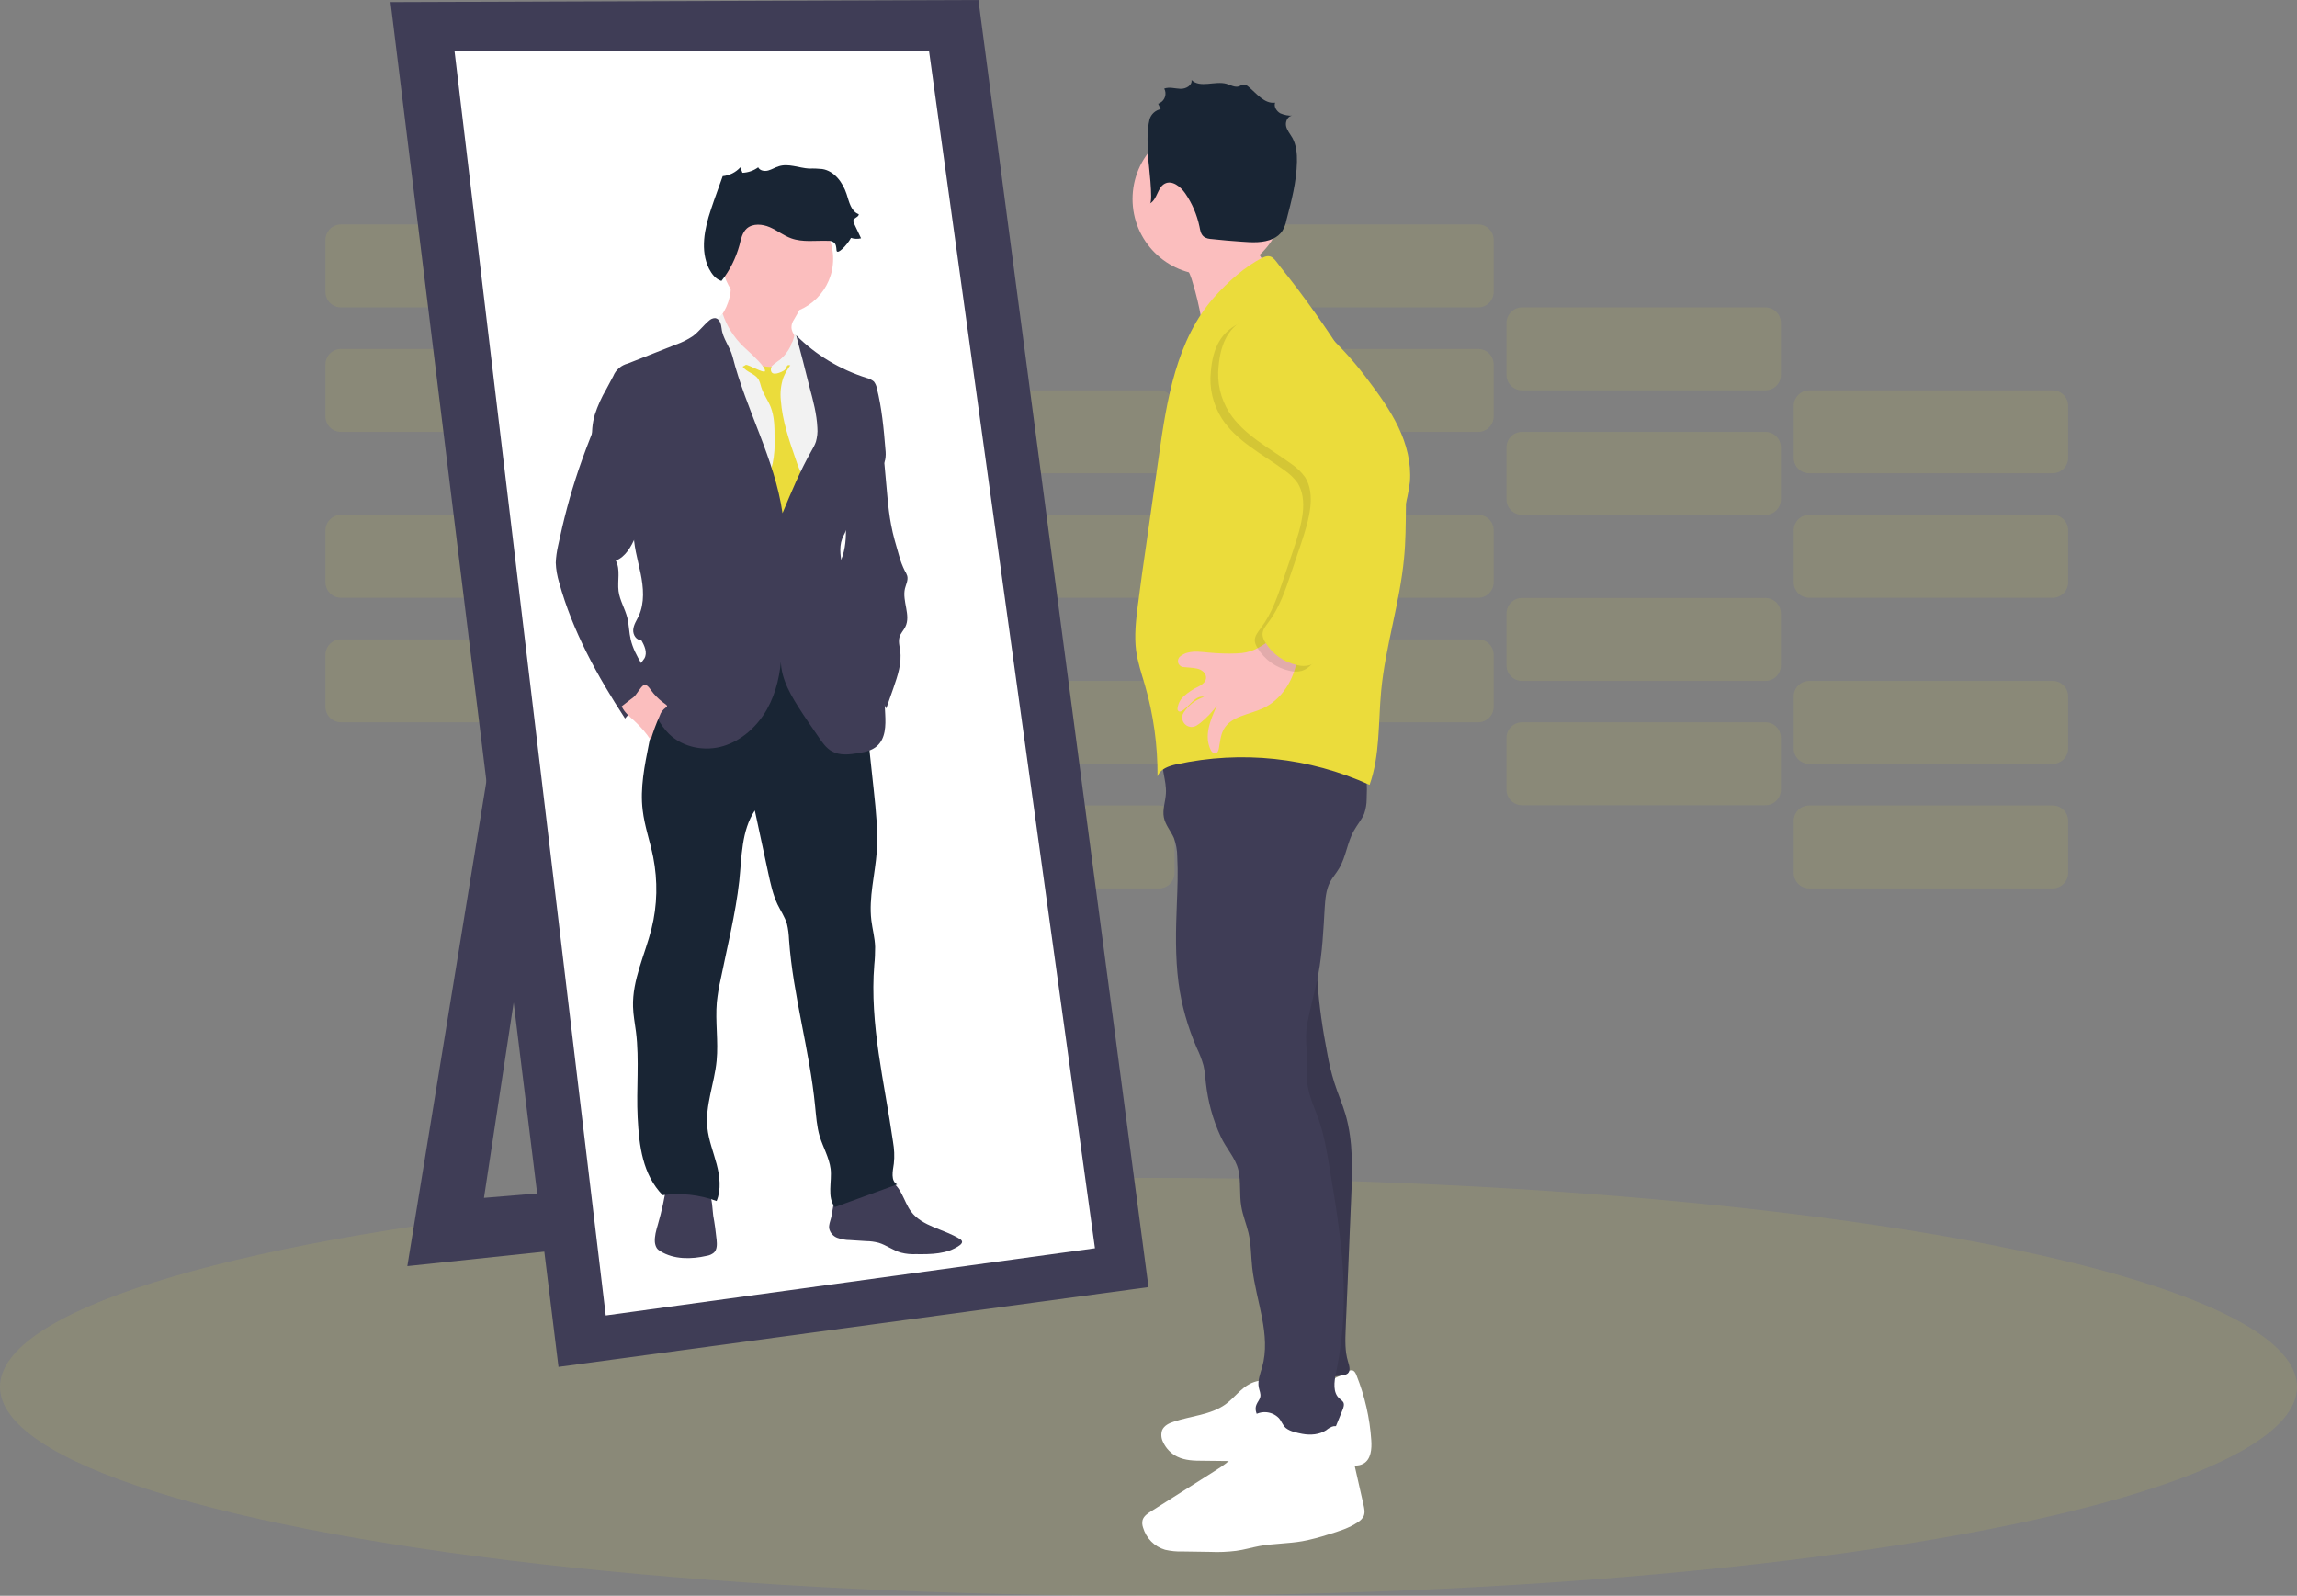 <?xml version="1.0" encoding="utf-8"?>
<!-- Generator: Adobe Illustrator 23.0.0, SVG Export Plug-In . SVG Version: 6.00 Build 0)  -->
<svg version="1.1" id="bf56719a-dd30-4b09-833f-7c41eeee086b"
	 xmlns="http://www.w3.org/2000/svg" xmlns:xlink="http://www.w3.org/1999/xlink" x="0px" y="0px" viewBox="0 0 1094 760"
	 style="enable-background:new 0 0 1094 760;" xml:space="preserve">
<rect x="0" y="0" width="1094" height="760" fill="#808080" stroke="none"/>
<style type="text/css">
	.st0{opacity:0.1;fill:#EBDC3B;enable-background:new    ;}
	.st1{fill:#3F3D56;}
	.st2{fill:#FFFFFF;}
	.st3{fill:#192534;}
	.st4{fill:#FBBEBE;}
	.st5{fill:#F2F2F2;}
	.st6{fill:#EBDC3B;}
	.st7{opacity:0.1;enable-background:new    ;}
</style>
<title>career process</title>
<path class="st0" d="M162.4,304.5h115.9c4.1,0,7.4,3.3,7.4,7.4v24.7c0,4.1-3.3,7.4-7.4,7.4H162.4c-4.1,0-7.4-3.3-7.4-7.4v-24.7
	C155,307.8,158.3,304.5,162.4,304.5z"/>
<path class="st0" d="M299.2,344h115.9c4.1,0,7.4,3.3,7.4,7.4v24.7c0,4.1-3.3,7.4-7.4,7.4H299.2c-4.1,0-7.4-3.3-7.4-7.4v-24.7
	C291.8,347.4,295.1,344,299.2,344z"/>
<path class="st0" d="M436.1,383.6h115.9c4.1,0,7.4,3.3,7.4,7.4v24.7c0,4.1-3.3,7.4-7.4,7.4H436.1c-4.1,0-7.4-3.3-7.4-7.4V391
	C428.6,386.9,432,383.6,436.1,383.6z"/>
<path class="st0" d="M162.4,245.2h115.9c4.1,0,7.4,3.3,7.4,7.4v24.7c0,4.1-3.3,7.4-7.4,7.4H162.4c-4.1,0-7.4-3.3-7.4-7.4v-24.7
	C155,248.6,158.3,245.2,162.4,245.2z"/>
<path class="st0" d="M299.2,284.8h115.9c4.1,0,7.4,3.3,7.4,7.4v24.7c0,4.1-3.3,7.4-7.4,7.4H299.2c-4.1,0-7.4-3.3-7.4-7.4v-24.7
	C291.8,288.1,295.1,284.8,299.2,284.8z"/>
<path class="st0" d="M436.1,324.3h115.9c4.1,0,7.4,3.3,7.4,7.4v24.7c0,4.1-3.3,7.4-7.4,7.4H436.1c-4.1,0-7.4-3.3-7.4-7.4v-24.7
	C428.6,327.6,432,324.3,436.1,324.3z"/>
<path class="st0" d="M588.1,304.5h115.9c4.1,0,7.4,3.3,7.4,7.4v24.7c0,4.1-3.3,7.4-7.4,7.4H588.1c-4.1,0-7.4-3.3-7.4-7.4v-24.7
	C580.6,307.8,584,304.5,588.1,304.5z"/>
<path class="st0" d="M724.9,344h115.9c4.1,0,7.4,3.3,7.4,7.4v24.7c0,4.1-3.3,7.4-7.4,7.4H724.9c-4.1,0-7.4-3.3-7.4-7.4v-24.7
	C717.5,347.4,720.8,344,724.9,344z"/>
<path class="st0" d="M861.7,383.6h115.9c4.1,0,7.4,3.3,7.4,7.4v24.7c0,4.1-3.3,7.4-7.4,7.4H861.7c-4.1,0-7.4-3.3-7.4-7.4V391
	C854.3,386.9,857.6,383.6,861.7,383.6z"/>
<path class="st0" d="M588.1,245.2h115.9c4.1,0,7.4,3.3,7.4,7.4v24.7c0,4.1-3.3,7.4-7.4,7.4H588.1c-4.1,0-7.4-3.3-7.4-7.4v-24.7
	C580.6,248.6,584,245.2,588.1,245.2z"/>
<path class="st0" d="M724.9,284.8h115.9c4.1,0,7.4,3.3,7.4,7.4v24.7c0,4.1-3.3,7.4-7.4,7.4H724.9c-4.1,0-7.4-3.3-7.4-7.4v-24.7
	C717.5,288.1,720.8,284.8,724.9,284.8z"/>
<path class="st0" d="M861.7,324.3h115.9c4.1,0,7.4,3.3,7.4,7.4v24.7c0,4.1-3.3,7.4-7.4,7.4H861.7c-4.1,0-7.4-3.3-7.4-7.4v-24.7
	C854.3,327.6,857.6,324.3,861.7,324.3z"/>
<path class="st0" d="M162.4,166.2h115.9c4.1,0,7.4,3.3,7.4,7.4v24.7c0,4.1-3.3,7.4-7.4,7.4H162.4c-4.1,0-7.4-3.3-7.4-7.4v-24.7
	C155,169.5,158.3,166.2,162.4,166.2z"/>
<path class="st0" d="M299.2,205.7h115.9c4.1,0,7.4,3.3,7.4,7.4v24.7c0,4.1-3.3,7.4-7.4,7.4H299.2c-4.1,0-7.4-3.3-7.4-7.4v-24.7
	C291.8,209,295.1,205.7,299.2,205.7z"/>
<path class="st0" d="M436.1,245.2h115.9c4.1,0,7.4,3.3,7.4,7.4v24.7c0,4.1-3.3,7.4-7.4,7.4H436.1c-4.1,0-7.4-3.3-7.4-7.4v-24.7
	C428.6,248.6,432,245.2,436.1,245.2z"/>
<path class="st0" d="M162.4,106.9h115.9c4.1,0,7.4,3.3,7.4,7.4V139c0,4.1-3.3,7.4-7.4,7.4H162.4c-4.1,0-7.4-3.3-7.4-7.4v-24.7
	C155,110.2,158.3,106.9,162.4,106.9z"/>
<path class="st0" d="M299.2,146.4h115.9c4.1,0,7.4,3.3,7.4,7.4v24.7c0,4.1-3.3,7.4-7.4,7.4H299.2c-4.1,0-7.4-3.3-7.4-7.4v-24.7
	C291.8,149.8,295.1,146.4,299.2,146.4z"/>
<path class="st0" d="M436.1,185.9h115.9c4.1,0,7.4,3.3,7.4,7.4V218c0,4.1-3.3,7.4-7.4,7.4H436.1c-4.1,0-7.4-3.3-7.4-7.4v-24.7
	C428.6,189.3,432,185.9,436.1,185.9z"/>
<path class="st0" d="M588.1,166.2h115.9c4.1,0,7.4,3.3,7.4,7.4v24.7c0,4.1-3.3,7.4-7.4,7.4H588.1c-4.1,0-7.4-3.3-7.4-7.4v-24.7
	C580.6,169.5,584,166.2,588.1,166.2z"/>
<path class="st0" d="M724.9,205.7h115.9c4.1,0,7.4,3.3,7.4,7.4v24.7c0,4.1-3.3,7.4-7.4,7.4H724.9c-4.1,0-7.4-3.3-7.4-7.4v-24.7
	C717.5,209,720.8,205.7,724.9,205.7z"/>
<path class="st0" d="M861.7,245.2h115.9c4.1,0,7.4,3.3,7.4,7.4v24.7c0,4.1-3.3,7.4-7.4,7.4H861.7c-4.1,0-7.4-3.3-7.4-7.4v-24.7
	C854.3,248.6,857.6,245.2,861.7,245.2z"/>
<path class="st0" d="M588.1,106.9h115.9c4.1,0,7.4,3.3,7.4,7.4V139c0,4.1-3.3,7.4-7.4,7.4H588.1c-4.1,0-7.4-3.3-7.4-7.4v-24.7
	C580.6,110.2,584,106.9,588.1,106.9z"/>
<path class="st0" d="M724.9,146.4h115.9c4.1,0,7.4,3.3,7.4,7.4v24.7c0,4.1-3.3,7.4-7.4,7.4H724.9c-4.1,0-7.4-3.3-7.4-7.4v-24.7
	C717.5,149.8,720.8,146.4,724.9,146.4z"/>
<path class="st0" d="M861.7,185.9h115.9c4.1,0,7.4,3.3,7.4,7.4V218c0,4.1-3.3,7.4-7.4,7.4H861.7c-4.1,0-7.4-3.3-7.4-7.4v-24.7
	C854.3,189.3,857.6,185.9,861.7,185.9z"/>
<ellipse class="st0" cx="547" cy="660.5" rx="547" ry="99.5"/>
<polygon class="st1" points="240,321 194,603 402,581 393,557 230.5,570.5 268.5,320.5 "/>
<polygon class="st1" points="186,1 466,0 547,613 266,651 "/>
<polygon class="st2" points="216.5,24.5 442.5,24.5 521.5,594.5 288.5,626.5 "/>
<path class="st1" d="M429.6,568.9c1.4,2.7,2.5,5.7,4.3,8.1c5.4,7.2,15.6,8.3,23.3,13.1c0.4,0.2,0.7,0.5,0.9,0.9
	c0.4,0.8-0.4,1.7-1.2,2.2c-5.8,4.1-13.5,4.2-20.6,4.1c-2.4,0.1-4.8-0.1-7.1-0.7c-3.8-1-7-3.6-10.7-4.7c-1.9-0.5-3.9-0.8-5.9-0.8
	l-7.8-0.5c-2.1,0-4.1-0.4-6.1-1.1c-2-0.8-3.4-2.5-3.8-4.5c-0.2-1.7,0.5-3.3,0.9-4.9c1-3.8,0.7-8.5,3.7-11.1c1.2-0.9,2.6-1.6,4.1-2
	c5.4-1.8,11-3.3,16.6-4.4C424.9,561.5,427.6,564.9,429.6,568.9z"/>
<path class="st1" d="M341.3,590.5c0.2,2.1,0.3,4.6-1.3,6.1c-1,0.8-2.1,1.3-3.4,1.5c-7.4,1.7-15.6,1.8-22.1-2.2
	c-0.7-0.4-1.3-0.9-1.7-1.5c-0.5-0.8-0.8-1.8-0.9-2.8c-0.2-2.8,0.6-5.6,1.4-8.3c1.9-6.5,3.3-13.1,4.3-19.8c0.1-0.5,18.9,3,20.1,4.9
	c1.6,2.3,1.6,7.8,2,10.6C340.4,582.8,340.9,586.6,341.3,590.5z"/>
<path class="st3" d="M411.2,330.3l5,46.5c1,9.5,2,19,1.4,28.6c-0.8,11-3.9,22-2.6,32.9c0.5,4.2,1.7,8.4,1.8,12.7
	c0,2.8-0.1,5.7-0.4,8.5c-2.3,28.2,4.9,56.2,8.9,84.2c0.6,3.5,0.8,7,0.4,10.5c-0.5,3.5-1.6,8.2,1.6,9.9l-29.7,10.8
	c-3.8-4.8-1.3-12.1-2-18.2c-0.7-5.4-3.6-10.3-5.2-15.5c-1.4-4.7-1.7-9.7-2.2-14.5c-2.6-26.6-10.5-52.5-12.4-79.1
	c-0.1-2.6-0.4-5.1-1-7.6c-1-3.3-3-6.2-4.5-9.3c-2.2-4.7-3.3-9.8-4.4-14.9l-6.4-29.8c-6.4,9.6-6.2,22-7.4,33.5
	c-1.8,16-5.8,31.7-9,47.5c-0.8,3.4-1.3,6.8-1.7,10.3c-0.8,9.3,0.8,18.6-0.1,27.9c-1,10.7-5.5,21.2-4.4,31.9
	c0.6,5.9,2.9,11.6,4.4,17.3s2.3,12.1,0,17.6c-8.2-3-17-4-25.7-2.8c-9.5-9.8-11.2-23.3-11.9-37s0.9-27.3-0.8-40.8
	c-0.5-4-1.3-7.9-1.4-11.9c-0.4-12.8,5.7-24.8,8.8-37.2c2.8-11.2,3-22.8,0.8-34.1c-1.5-7.5-4.1-14.7-5-22.3
	c-1.3-10.6,0.9-21.3,3-31.8c1.4-7.1,2.9-14.1,4.5-21.2c1.7-7.5,3.8-15.3,8.5-21.4c7.4-9.9,20.6-14.3,33-13.3s23.9,6.6,34.1,13.6
	C397.2,317,404.6,323.2,411.2,330.3z"/>
<path class="st4" d="M378.1,152.3c-0.6,0.9-1,1.9-1.1,2.9c-0.3,2.1,1,3.9,2,5.7c1.3,2.3,2.3,4.8,2.9,7.3c0.5,1.6,0.6,3.2,0.4,4.9
	c-0.2,1.2-0.7,2.4-1.3,3.5c-1.9,3.7-4.8,7.2-8.7,8.7c-3,1.1-6.3,1.2-9.4,0.4c-3.1-0.9-6-2.2-8.6-4.1c-2.2-1.4-4.2-3.1-5.9-5.1
	c-1.6-2.2-3-4.5-4.1-7c-2.1-4.4-4.2-9-3.8-13.8c0-0.4,0.1-0.9,0.2-1.3c0.3-0.7,0.8-1.4,1.3-2c4.3-5.1,6.5-11.5,6.1-18.1l14.6,3.3
	c3.2,0.7,6.4,1.5,9.6,2.4c2.6,0.8,6.6,1.8,8.3,4.1S379.2,150.1,378.1,152.3z"/>
<circle class="st4" cx="370.3" cy="123.3" r="26.5"/>
<path class="st5" d="M366,176.7c1.1-2.4,3.5-4,5.8-5.5s4.5-3.5,4.9-6.2c0-0.6,0.2-1.2,0.4-1.7c0.9-1.3,2.9-0.6,4.1,0.3
	c2.9,2.3,4.9,5.5,6.9,8.7c2.5,3.9,4.7,7.9,6.5,12.2c2.8,7.4,3.1,15.5,3.5,23.4c0.3,7.2,0.5,14.5-1.2,21.5c-1.1,4.4-3,8.7-3.1,13.3
	c-0.3,16.5-6.1,32.3-6.5,48.9c0,4.8,0.2,9.6,0.7,14.3l0.9,10.7c-14.5-0.8-29-2.1-43.5-3.8c-0.4-4.9-1.8-9.7-3.1-14.5
	c-5.3-19.5-8.7-39.5-10.1-59.7c-0.8-10.7-1.6-21.4-2.8-32.1c-1.1-9.7-3.2-19.5-1.9-29.2c0.7-4.4,2-8.7,4.1-12.6
	c0.6-1.6,1.8-2.9,3.2-3.8c0.7-0.3,1.5-0.6,2.3-0.7c2.3-0.5,4.6-0.7,6.9-0.8c0.6,0,1.1,0,1.7,0.2c1,0.5,1.8,1.3,2.3,2.2
	C352.3,168.3,358.6,173.5,366,176.7z"/>
<path class="st6" d="M353.7,174.6c1.9,2.7,5.8,3.3,7.5,6c0.6,1.1,1,2.3,1.3,3.6c1,3.4,3.2,6.3,4.5,9.5c1.9,4.7,1.9,9.9,1.9,15
	c0.2,4-0.1,8.1-0.9,12c-0.6,2.5-1.6,4.8-2.3,7.3c-1.2,4.1-1.7,8.5-1.3,12.8c0,0.9,0.2,1.8,0.7,2.6c0.7,0.8,1.6,1.4,2.6,1.7
	c2.9,1.3,6,2.6,9.2,2.3c0.7,0,1.3-0.2,1.8-0.6c0.4-0.3,0.7-0.7,0.9-1.2l2-3.4c1.8-3.1,3.7-6.5,3-10.1c-0.5-1.8-1.3-3.6-2.3-5.2
	c-1.3-2.6-2.4-5.3-3.3-8.1c-3.2-9.2-6.4-18.5-7.1-28.1c-0.4-3.7,0-7.4,1.2-10.9c0.9-2.2,2.1-4.2,3.5-6.1c-0.6-0.9-1.8-1.2-2.8-0.9
	c-1,0.3-2,0.7-2.9,1.2c-2.9,1.2-6.2,0.8-9.2-0.1c-1.2-0.3-3-1.5-4.2-1.4C357.1,172.6,353.8,174.7,353.7,174.6z"/>
<path class="st5" d="M377.1,174.5c-0.6-0.5-1.5-0.9-2.1-0.4c-0.2,0.2-0.3,0.5-0.4,0.8c-0.5,1.4-2,2.1-3.4,2.6s-2.9,0.8-3.7-0.2
	c-0.5-0.8-0.5-1.9,0.1-2.7c0.6-0.7,1.4-1.4,2.2-1.9c4.6-3.2,7.7-8.2,8.7-13.7c1.3,1,2.1,2.5,2.4,4.1c0.3,1.6,0.4,3.2,0.7,4.8
	c0.5,2.3,1.6,4.4,1.8,6.7c0.1,1.2,0,2.5,0,3.7c0,1.2,0.2,2.4,0.4,3.6C381.6,179.6,379.9,176.7,377.1,174.5z"/>
<path class="st5" d="M356.9,167.7c-1-0.9-2-1.9-3-2.8c-4.4-4.3-7.7-9.5-9.7-15.4c-1.3,1-2.7,2.3-2.7,4c0.1,1.2,0.6,2.3,1.3,3.3
	c3.8,6,6.3,12.6,7.3,19.6c1.1-1.7,3-2.7,5-2.7c1.6,0,8.7,4.2,9.2,3.1C365.1,175.2,358.1,168.8,356.9,167.7z"/>
<path class="st1" d="M379.2,159.7c9.4,9.4,20.9,16.3,33.6,20.3c1.3,0.3,2.4,0.9,3.4,1.7c0.7,0.9,1.2,2,1.4,3.1
	c2.4,9.5,3.3,19.4,4.1,29.2c0.2,1.6,0.2,3.3-0.1,4.9c-0.6,2.6-2.5,4.7-4.3,6.7c-5.7,6.1-12.3,12.6-13.3,20.9
	c-0.1,1.6-0.3,3.2-0.6,4.8c-0.5,1.9-1.6,3.5-2.3,5.3c-3.3,8.9,4.2,19.7-0.4,28c2.5,4.8,4.2,9.9,5.1,15.3c0.2,2,0.6,4,1.4,5.9
	c1.4,2.9,4.2,4.7,6.4,7c6.8,6.9,7.6,17.6,8,27.3c0.3,5.5,0.2,11.7-4,15.3c-2.4,2.1-5.7,2.8-8.9,3.3c-4.2,0.7-8.8,1.2-12.5-0.9
	c-2.7-1.5-4.5-4.1-6.2-6.6c-3.3-4.8-6.6-9.5-9.7-14.4c-4.9-7.7-9.6-16.5-8.1-25.6c-0.4,9.3-2.4,18.6-6.9,26.6s-11.9,14.8-20.7,17.5
	s-19.2,0.8-25.9-5.7c-2.2-2.2-4-4.7-5.5-7.4c-3.8-6.4-6.5-13.4-8.1-20.7c-0.4-1.9-0.8-4,0.2-5.7c0.5-0.8,1.1-1.4,1.6-2.2
	c1.6-2.7,0.1-6.1-1.5-8.8c-2.3,0.2-4-2.5-3.8-4.9s1.6-4.4,2.6-6.5c2.9-6.3,2.3-13.6,0.9-20.4s-3.5-13.5-3.3-20.4
	c0.2-7.3-5.1-13.9-9.1-20c-2.2-3.4-4.9-6.6-6.8-10.3c-4.1-7.6-5-16.5-2.6-24.8c1.4-4.3,3.2-8.3,5.5-12.2l3.3-6.2c1.2-3,3.8-5.2,7-6
	l22.8-9c2.9-1,5.7-2.4,8.2-4.1c2.8-2.1,4.9-5,7.5-7.2c0.8-0.8,1.9-1.3,3-1.3c2.1,0.2,2.9,2.9,3.1,5c0.5,4.7,4,8.7,5.2,13.3
	c6.4,25.3,20.1,48.7,23.8,74.6c4.2-10.1,8.4-20.2,13.8-29.7c0.8-1.4,1.6-2.8,2.1-4.3c0.6-2.2,0.9-4.4,0.7-6.7
	c-0.3-6.5-2-12.9-3.7-19.2C383.5,176.1,381.5,168.2,379.2,159.7z"/>
<path class="st1" d="M422.7,237.2c0.4,4.3,0.9,8.5,1.7,12.7c0.9,4.9,2.3,9.6,3.7,14.4c0.7,2.7,1.7,5.3,2.9,7.7
	c0.5,0.7,0.8,1.5,1.1,2.3c0.5,2-0.6,4-1.1,6c-1.4,6,2.9,12.7,0.2,18.2c-0.8,1.7-2.3,3.1-2.8,4.9c-0.6,2.1,0,4.3,0.3,6.4
	c0.9,6-1.2,12.1-3.2,17.9l-3.4,9.7c-3.1-5.8-6.3-11.7-10.6-16.8c-1.5-1.8-3.2-3.5-4.7-5.4c-2.1-3-3.8-6.3-5-9.7
	c-3.1-8.3-4.8-16.9-5.2-25.7c-0.2-2.5,0-5,0.9-7.4c0.7-1.4,1.4-2.7,2.2-4c2.7-4.8,3.2-10.5,3.2-16.1s-0.6-11.1,0-16.5
	c0.5-4.6,1.9-9,4-13.1c1.3-2.7,3.1-5,5.4-6.8c1.7-1.3,3.8-2,6-2c3.3,0.2,2.5,3,2.8,5.7L422.7,237.2z"/>
<path class="st1" d="M275.6,223.6c-2,6-3.9,12.1-5.5,18.2c-1.6,6-3,12-4.3,18.1c-0.6,2.7-1,5.4-1.1,8.1c0.1,3.2,0.7,6.4,1.6,9.4
	c6.4,23.2,18.2,44.6,31.4,64.8c3.8-4.7,8.3-8.8,13.3-12.1c0.4-0.2,0.8-0.6,1-1c0.3-0.8,0.1-1.6-0.3-2.3c-3.6-7.5-9.4-14.1-11.3-22.2
	c-0.8-3.4-0.8-6.9-1.6-10.3c-1.1-4.4-3.6-8.3-4.2-12.8c-0.6-4.9,1-10.2-1.3-14.5c4.6-1.8,7.3-6.6,9.3-11.2c2.1-4.7,3.6-9.6,4.5-14.7
	c1.4-9.7-0.5-19.6-5.4-28.1c-2.4-4.3-5.4-8.1-9-11.4c-1.2-1.1-4-4.1-5.7-4.1c-2.3,0-3,3.8-3.7,5.5
	C280.6,209.8,278,216.6,275.6,223.6z"/>
<path class="st4" d="M317.1,335.5c0.3,0.2,0.6,0.5,0.6,0.9s-0.4,0.5-0.6,0.6c-1.4,1-2.4,2.3-2.9,3.9c-1.7,3.7-3.1,7.6-4.3,11.5
	c-2.2-3.4-4.9-6.4-7.8-9.1c-2.3-2.1-4.8-4.1-6-6.9c0-0.1,5.2-4,5.7-4.4c1.5-1.3,3.3-4.9,4.8-5.7c1.7-0.9,3.4,2.6,4.7,4
	C312.9,332.2,314.9,334,317.1,335.5z"/>
<path class="st3" d="M398.4,119.1c-0.1-1.3-0.2-2.8-1.2-3.6c-0.9-0.6-1.9-0.9-3-0.8c-5.8-0.2-11.9,0.8-17.4-1.2
	c-3.6-1.3-6.7-3.8-10.2-5.3s-8-1.9-10.9,0.6c-2.2,2-2.8,5.1-3.5,7.9c-1.7,6.2-4.6,12.1-8.6,17.1c-2.7-0.8-4.6-3.3-5.9-5.8
	c-4.3-8.7-2.2-19,0.9-28.2c1-3.1,2.1-6.1,3.2-9.2l2.4-6.7c3.2-0.3,6.2-1.8,8.4-4.2l1,2.6c2.7-0.1,5.3-1,7.5-2.6c0.8,1.6,3,2,4.8,1.5
	s3.3-1.5,5-2c4.6-1.5,9.6,0.8,14.5,1.1c2.1-0.1,4.1,0,6.2,0.2c5.8,0.9,9.8,6.4,11.6,11.9c1.2,3.7,2.1,8.3,5.8,9.6
	c0.1,1.4-2.4,1.7-2.6,3c0,0.4,0.1,0.9,0.3,1.3l3.4,7.2c-1.6,0.4-3.3,0.3-4.8-0.2C403.5,116.7,398.5,121.9,398.4,119.1z"/>
<path class="st4" d="M568.1,134.8c1.7,5.5,3,11.1,4,16.7c0.7,4.2,1.1,8.9-1.3,12.5c9.3-13.9,18.9-28.3,33-37.3
	c-5.8-6.3-8.6-14.7-7.9-23.2c0.1-0.8-11.5,3.6-12.4,4.1c-4.1,2.3-7.8,5.1-11.8,7.5c-2.1,1.3-10.6,4.2-10.7,6c0,1.1,3.4,4.7,4,5.9
	C566.3,129.5,567.4,132.1,568.1,134.8z"/>
<path class="st2" d="M611.2,660.2c-4.7-3.3-10.7-3.7-15.8-1.2c-4.5,2.3-7.6,6.8-11.7,9.8c-7.1,5.1-16.4,5.5-24.7,8.3
	c-2.2,0.7-4.5,1.8-5.5,4c-0.6,1.8-0.5,3.8,0.4,5.6c1.4,3.1,3.8,5.6,6.9,7.1c3.7,1.8,8,1.9,12.1,1.9l35.8,0.4c11,0.1,22.1,0.3,33,1.6
	c2.5,0.3,5.3,0.7,7.6-0.6c3.7-2,4.1-7.1,3.8-11.2c-0.7-10.6-3.1-21-7-30.8c-0.4-1.1-1-2.3-2.2-2.5c-0.9,0-1.7,0.2-2.4,0.8
	c-10.1,6-22.9,9.4-33.6,4.6"/>
<path class="st1" d="M629.1,431.8c-4,23.2-1.4,47.1,3.1,70.2c0.8,4.6,1.9,9.2,3.3,13.6c1.6,5.1,3.8,10,5.3,15.1
	c3.8,13,3.3,26.9,2.7,40.5l-2.6,61.8c-0.2,5.2-0.4,10.5,1.1,15.4c0.6,2,1.4,4.5-0.2,5.8c-0.6,0.4-1.3,0.7-2.1,0.8
	c-7.2,1.3-14.5,0.2-21-3.2l-0.7-62.4c-0.2-19.2-0.5-38.5-3.4-57.5c-2.3-15.1-6.4-30-6.7-45.3c-0.3-16,3.6-31.8,7.6-47.3
	c0.9-3.3,4-5.8,6.6-8c0.9-0.9,2-1.6,3.2-1.9C626.5,429.2,628.3,430.8,629.1,431.8z"/>
<path class="st7" d="M629.1,431.8c-4,23.2-1.4,47.1,3.1,70.2c0.8,4.6,1.9,9.2,3.3,13.6c1.6,5.1,3.8,10,5.3,15.1
	c3.8,13,3.3,26.9,2.7,40.5l-2.6,61.8c-0.2,5.2-0.4,10.5,1.1,15.4c0.6,2,1.4,4.5-0.2,5.8c-0.6,0.4-1.3,0.7-2.1,0.8
	c-7.2,1.3-14.5,0.2-21-3.2l-0.7-62.4c-0.2-19.2-0.5-38.5-3.4-57.5c-2.3-15.1-6.4-30-6.7-45.3c-0.3-16,3.6-31.8,7.6-47.3
	c0.9-3.3,4-5.8,6.6-8c0.9-0.9,2-1.6,3.2-1.9C626.5,429.2,628.3,430.8,629.1,431.8z"/>
<path class="st1" d="M554,359.2c-1.5,6.1,1.7,12.4,1.3,18.7c-0.2,3.8-1.7,7.6-1,11.3s3.3,6.5,4.8,9.9c1,2.8,1.6,5.8,1.6,8.9
	c0.4,7.5,0.1,15-0.2,22.5c-0.5,12.5-0.8,25.1,0.8,37.5c1.4,10.7,4.4,21.2,8.7,31.1c1.3,2.7,2.4,5.5,3.2,8.4c0.6,2.7,0.9,5.4,1.1,8.1
	c1,8.9,3.3,17.6,7.1,25.7c2.5,5.6,7,10,8.4,15.9c1.3,5.7,0.4,11.6,1.4,17.4c0.7,4.3,2.4,8.3,3.4,12.5c1.3,5.4,1.2,11.1,1.8,16.6
	c1.8,16,9.1,32,4.7,47.5c-0.9,3.1-2.2,6.3-1.6,9.5c0.3,1.6,1.1,3.1,0.7,4.7c-0.3,1.3-1.3,2.3-1.8,3.6c-1,2.3,0.1,5.1,1.8,6.9
	c1.9,1.7,4.1,3,6.5,3.8c7.4,3.2,15,6.3,23,6.3c1,0.1,1.9-0.1,2.8-0.5c1.4-0.8,2.2-2.4,2.8-3.9l4.1-10.1c0.5-1.2,1-2.7,0.3-3.8
	c-0.5-0.6-1.1-1.2-1.7-1.6c-3.3-2.8-2.6-8-1.7-12.2c2.2-10.8,3.5-21.7,3.7-32.7c0.4-21.9-3.2-43.7-6.8-65.3
	c-1.3-7.5-2.5-15.1-5-22.3s-6.2-14.1-5.6-21.6c0.6-8.1-1.5-16.5,0-24.5s3.8-15.8,5.3-23.7c1.9-10.3,2.4-20.9,3-31.3
	c0.3-4.3,0.6-8.7,2.6-12.5c1.2-2.2,2.9-4.1,4.2-6.3c3.4-5.6,3.9-12.5,7.2-18.2c1.5-2.7,3.6-5.1,4.8-7.9c0.8-2.3,1.2-4.7,1.2-7.1
	c0.3-6,0-12.1-1-18c-17-8.7-35.9-13-55-12.8c-7.3,0.1-14.7,0.9-21.6,3.4C566.9,355.3,560.9,358.7,554,359.2z"/>
<path class="st2" d="M595,676c-2.9,3.7-2.7,8.9-4.6,13.2c-2.3,5.2-7.4,8.6-12.2,11.6l-30,19c-1.6,1-3.4,2.2-4,4.1
	c-0.3,1.2-0.2,2.4,0.2,3.6c1.5,5.1,5.4,9.1,10.5,10.6c2.7,0.6,5.4,0.9,8.1,0.8l13.5,0.2c4.1,0.2,8.2,0,12.3-0.5
	c3.7-0.5,7.4-1.6,11.1-2.3c6.8-1.2,13.7-1.1,20.5-2.3c4.2-0.8,8.3-1.9,12.3-3.2c4.9-1.5,9.9-3,14.1-5.9c1.2-0.7,2.1-1.7,2.7-2.9
	c0.7-1.7,0.3-3.5-0.1-5.3l-6.4-28.3c-0.4-2.4-1.2-4.6-2.5-6.6c-1.4-1.9-4-3.2-6.2-2.3c-0.9,0.4-1.8,0.9-2.6,1.6
	c-3.3,2.2-7.5,2.5-11.4,1.8c-2.5-0.5-5.8-1.1-7.9-2.8c-1.5-1.3-2-3.2-3.3-4.7c-3.6-3.7-9.6-3.8-13.3-0.2
	C595.4,675.5,595.2,675.7,595,676z"/>
<circle class="st4" cx="575.5" cy="94.8" r="36.1"/>
<path class="st3" d="M547.7,96.9c3.5-1.9,3.5-7.5,7-9.4s7.6,1.4,9.8,4.6c3.3,4.8,5.6,10.2,6.8,15.9c0.3,1.6,0.6,3.4,1.8,4.5
	s2.8,1.3,4.4,1.4c4.6,0.5,9.1,0.9,13.7,1.2c5.1,0.4,10.5,0.7,15.1-1.4c1.8-0.8,3.4-2.1,4.5-3.8c0.9-1.6,1.6-3.3,1.9-5.1
	c2.4-9.1,4.8-18.3,5-27.7c0.1-3.9-0.3-7.9-2.1-11.3c-1.1-2-2.7-3.7-3.1-5.9s1-5,3.3-4.8c-2.1,0.1-4.1-0.3-6-1.1
	c-1.8-1-3.2-3.2-2.5-5.1c-5.1,0.7-8.8-4.4-12.7-7.6c-0.6-0.6-1.5-1-2.4-1c-0.7,0.2-1.4,0.4-2,0.8c-2,0.7-4.1-0.6-6.1-1.2
	c-5.5-1.5-12.5,2.2-16.6-1.8c0.4,2.6-2.7,4.3-5.3,4.2s-5.2-1-7.7-0.1c1.3,2.4,0.4,5.5-2,6.8c-0.3,0.2-0.6,0.3-0.9,0.4l1.2,2.6
	c-2.5,0.5-4.6,2.4-5.3,4.9c-1.3,5.3-1,12.7-0.7,18.1C547,77.3,549.3,96,547.7,96.9z"/>
<path class="st6" d="M578.5,141.3c-18.2,20.4-22.8,49.1-26.6,76.2l-5.7,39.9c-1.5,10.4-3,20.7-4.3,31.1c-0.9,7.1-1.7,14.3-0.8,21.4
	c0.8,5.6,2.6,11,4.2,16.4c4.1,14.1,6.1,28.8,6,43.5c1.2-3.6,5.4-5,9.1-5.8c30.9-6.7,63.1-3.3,91.9,9.8c5-14.1,4.1-29.6,5.5-44.6
	c2-21.3,8.9-42,10.9-63.3c0.8-7.9,0.8-15.9,0.9-23.9c0.1-5.9,0.1-11.8-1.1-17.5c-1.4-6.3-4.2-12.3-7.2-18
	c-8.2-16-17.3-31.5-27.3-46.4c-5-7.5-10.3-14.9-15.7-22.1c-2.8-3.7-5.6-7.3-8.5-10.9c-2.8-3.5-4-6.5-8.4-4.4
	C593,126.8,584.6,134.5,578.5,141.3z"/>
<path class="st4" d="M588.9,311.2c-4.4,0.2-8.9,0-13.3-0.4c-3.3-0.3-6.6-0.8-9.8,0c-1.4,0.3-2.7,1-3.8,1.9c-1.2,1.1-1.3,2.9-0.2,4.1
	c0.5,0.5,1.1,0.9,1.9,0.9l3.4,0.3c2.2,0.2,4.4,0.4,6.1,2c0.7,0.6,1.1,1.5,1.2,2.4c0.2,2.3-1.8,3.6-3.6,4.6c-2.6,1.2-5,2.8-7.1,4.7
	c-1.7,1.6-2.7,3.7-2.9,6c0,0.6,0.5,1.2,1.1,1.2c0.2,0,0.4,0,0.6-0.1c4-2,6.6-7.9,11-6.9c-4,1.3-7.4,3.9-9.7,7.4
	c-1.4,2.1-0.8,4.8,1.3,6.2c1.4,0.9,3.2,1,4.7,0.1c0.6-0.4,1.3-0.8,1.9-1.3c3-2.4,5.6-5.2,7.9-8.2c-3.2,6.8-6.4,14.6-2.8,21.4
	c0.4,0.8,1.2,1.2,2,1.2c1.2-0.1,1.5-1.2,1.7-2.2c0.6-3.1,0.8-6.4,2.3-9.1c3.5-6.4,12.2-7,18.8-10.1c7.9-3.7,13.4-11.6,15.5-20.1
	c0.8-2.5,0.9-5.1,0.4-7.6c-1.5-5.7-8.5-7-13-4.3C599.1,308.8,595.9,311,588.9,311.2z"/>
<path class="st7" d="M581.9,199.3c7,10.8,19.2,16.9,29.6,24.5c2.5,1.7,4.8,3.8,6.5,6.2c2.6,4.1,3,9.2,2.5,14
	c-0.7,6.3-2.7,12.4-4.7,18.4l-4.4,13c-2.8,8.3-5.6,16.7-10.9,23.7c-1.3,1.8-2.9,3.7-2.9,5.9c0.1,1.3,0.6,2.5,1.3,3.6
	c3.4,5.6,8.9,9.5,15.3,10.9c1.9,0.5,3.9,0.5,5.8,0c2.7-0.8,4.7-3,6.6-5.1c9-9.9,18-20,24.5-31.6c6.3-11.4,10.2-24,13.7-36.5
	c1.4-4.6,2.4-9.3,3-14.1c0.7-9-1.6-18-5.5-26.1s-9.2-15.5-14.6-22.6c-5.2-7-10.9-13.6-17.2-19.7c-10.9-10.2-24.2-16.1-38.8-10.4
	c-10.3,4.1-14.1,12.6-15,23.5C575.8,184.7,577.7,192.6,581.9,199.3z"/>
<path class="st6" d="M585.5,196.5c7,10.8,19.2,16.9,29.6,24.5c2.5,1.7,4.7,3.8,6.5,6.3c2.6,4.1,3,9.2,2.5,14
	c-0.7,6.3-2.7,12.4-4.7,18.4l-4.4,13c-2.8,8.3-5.6,16.7-10.9,23.7c-1.3,1.8-2.9,3.6-2.8,5.9c0.1,1.3,0.6,2.5,1.3,3.6
	c3.4,5.6,8.9,9.5,15.3,10.9c1.9,0.5,3.9,0.5,5.8,0c2.7-0.8,4.7-3,6.6-5.1c9-9.9,18-20,24.5-31.6c6.3-11.4,10.2-24,13.7-36.5
	c1.4-4.6,2.4-9.3,3-14.1c0.7-9-1.6-18-5.5-26.1s-9.2-15.5-14.6-22.6c-5.2-7-10.9-13.5-17.2-19.6c-10.9-10.2-24.2-16.1-38.7-10.4
	c-10.3,4.1-14.1,12.6-15.1,23.5C579.5,182,581.3,189.9,585.5,196.5z"/>
</svg>
